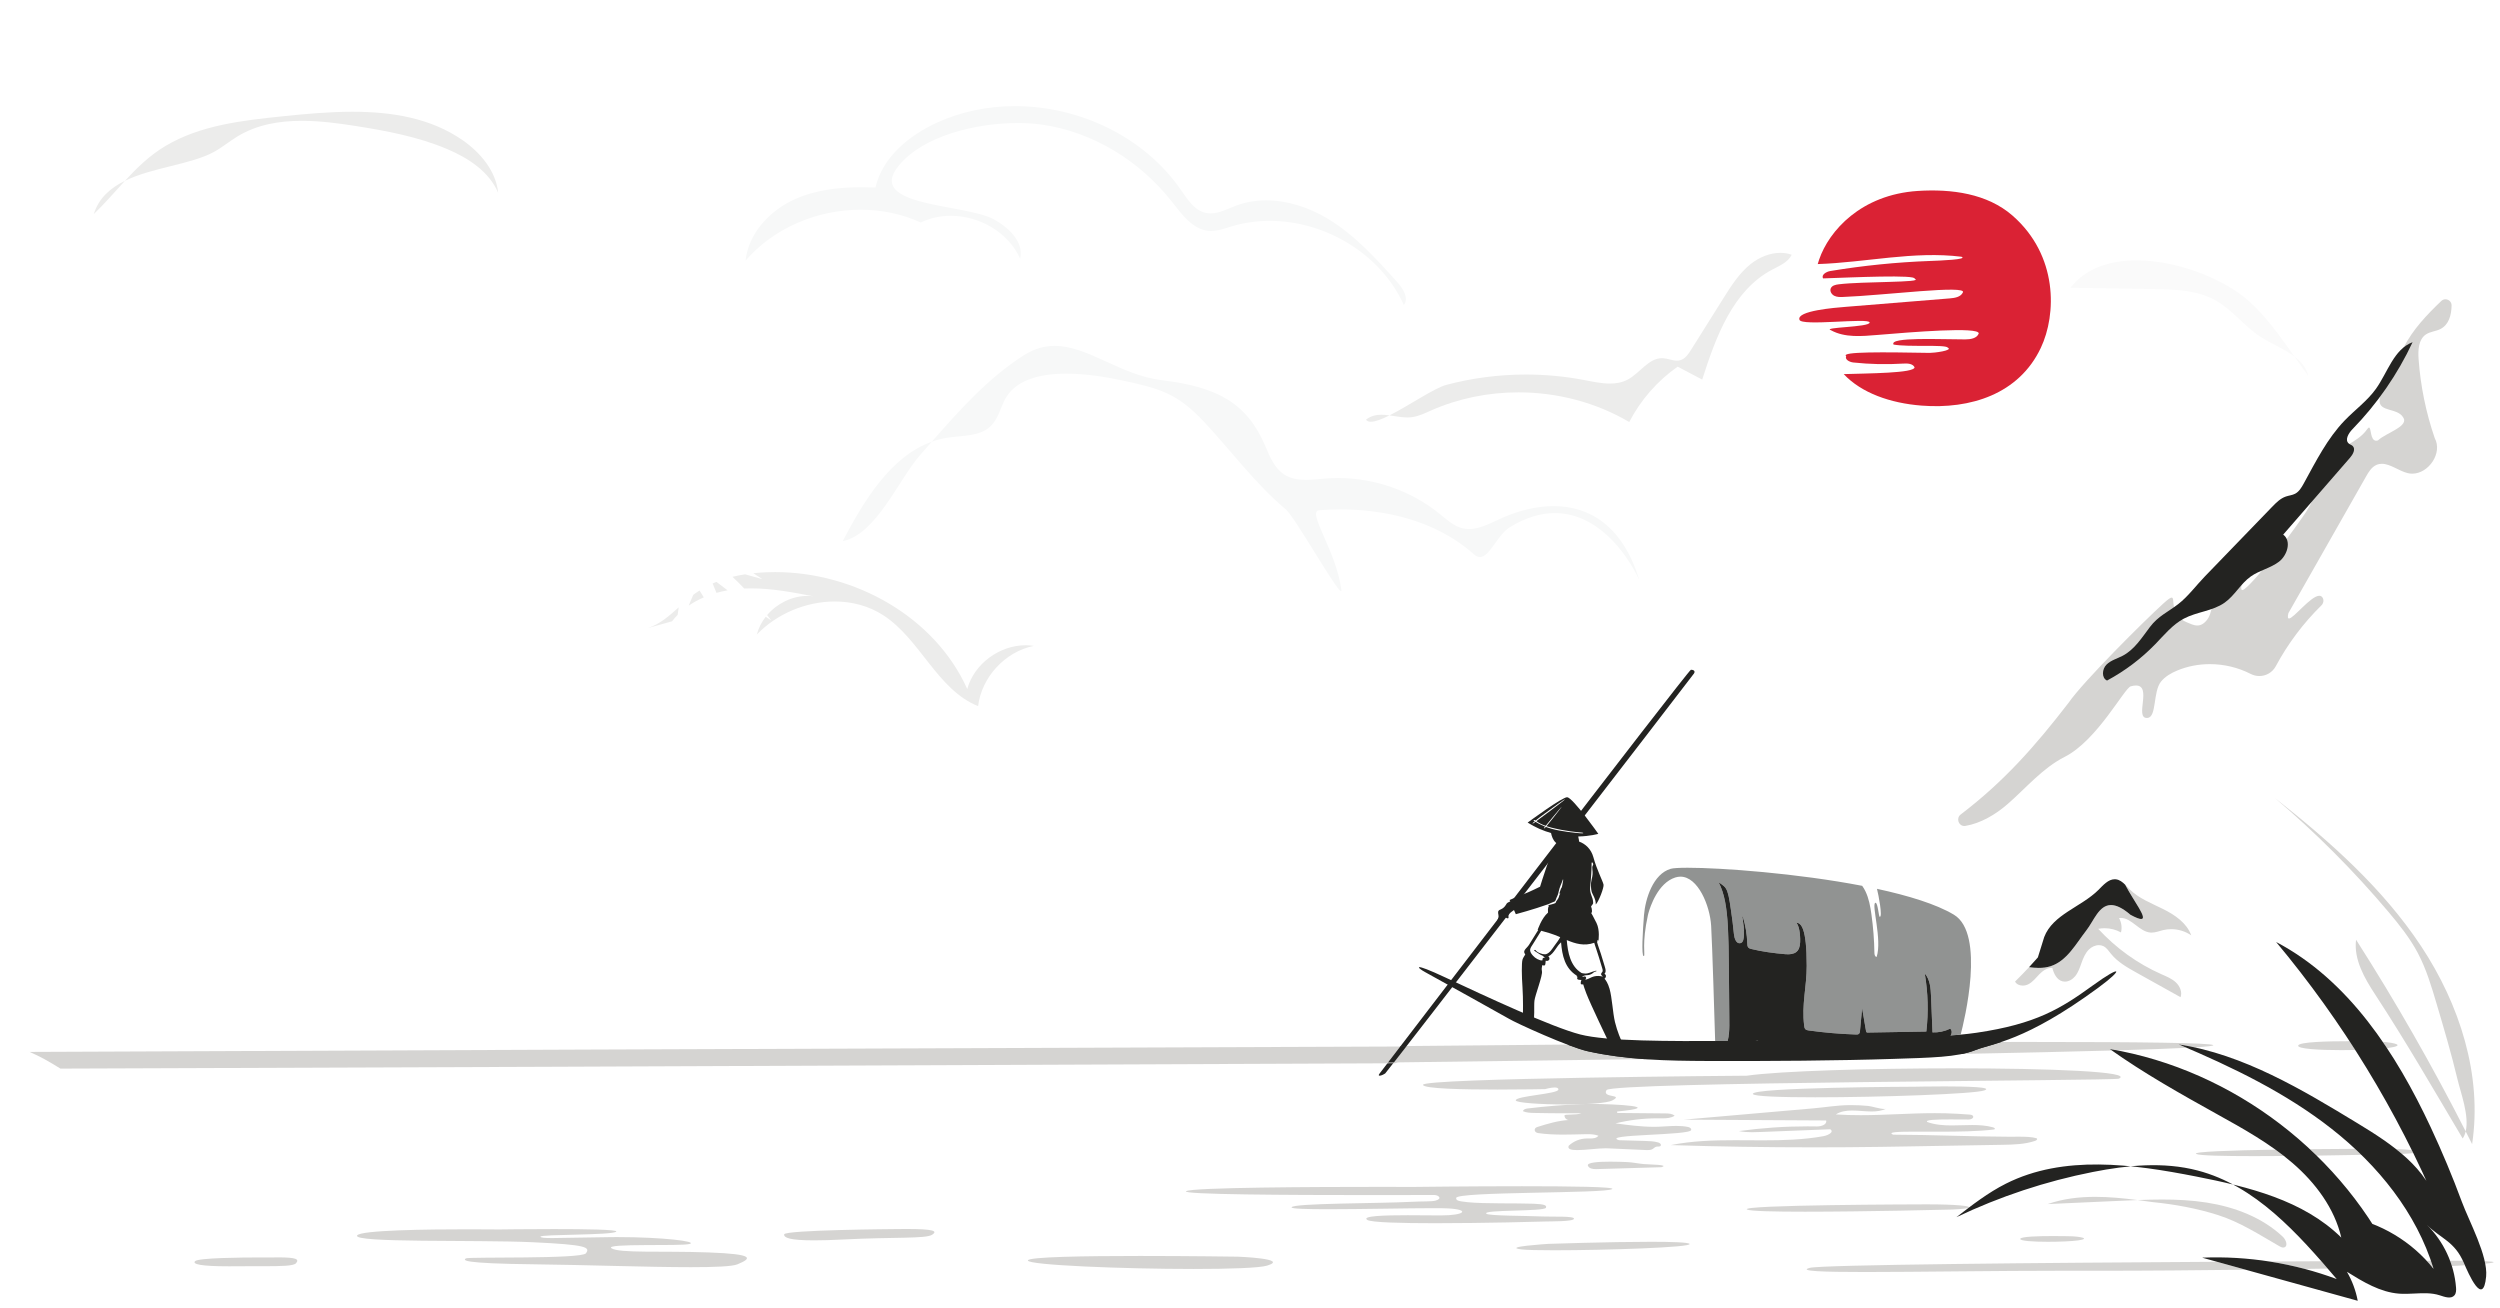 <svg width="1013" height="530" viewBox="0 0 1013 530" fill="none" xmlns="http://www.w3.org/2000/svg">
<g id="g10">
<path id="path12" d="M0 530H1013V-1.25836e-05H0V530Z" fill="white"/>
<path id="path258" d="M712.444 421.781C712.164 421.781 711.885 421.781 711.604 421.781C711.761 421.763 711.916 421.744 712.071 421.726C712.085 421.725 712.098 421.724 712.113 421.724C712.193 421.724 712.303 421.744 712.444 421.781Z" fill="#919392"/>
<path id="pescador" d="M649.256 395.642C649.013 395.655 648.743 395.574 648.514 395.534C647.353 395.358 646.178 395.48 645.085 395.912C644.207 396.249 643.289 396.897 642.331 396.978C642.425 396.843 642.52 396.708 642.614 396.56C642.898 396.155 642.479 395.493 641.98 395.669C641.656 395.777 641.332 395.844 641.008 395.871C641.129 395.79 641.237 395.695 641.359 395.615C641.629 395.412 642.223 395.142 643.141 395.142C644.072 395.142 645.112 394.643 645.665 394.089C646.232 393.522 646.813 393.765 646.894 393.482C646.988 393.198 646.34 393.374 645.476 393.671C644.612 393.981 643.384 394.494 642.506 394.494C641.71 394.494 640.994 394.305 640.859 394.265C636.283 391.524 635.27 385.922 634.852 380.913C638.335 382.385 641.912 383.465 645.989 382.02C646.178 382.776 646.462 383.519 646.705 384.261C647.555 386.799 648.352 389.351 649.094 391.916C649.229 392.388 649.486 393.009 649.391 393.509C649.31 393.968 648.797 394.17 648.77 394.67C648.757 394.98 648.946 395.264 649.202 395.439C649.364 395.547 649.81 395.588 649.256 395.642ZM621.568 333.447C620.758 334.001 620.92 333.623 621.365 333.231C621.365 333.231 622.85 331.868 626.185 329.451C629.506 327.021 633.772 323.889 634.136 323.889C634.487 323.889 622.364 332.907 621.568 333.447ZM625.834 335.621C625.51 335.675 625.55 335.526 625.834 335.202C625.834 335.202 632.516 326.994 632.813 326.859C633.097 326.724 626.144 335.553 625.834 335.621ZM629.897 383.154C628.952 384.423 628.075 386.097 626.482 386.624C626.266 386.678 625.834 386.732 625.051 386.583C624.43 386.462 623.377 386.03 622.796 385.598C622.324 385.26 622.27 384.909 622 384.896C621.406 384.869 621.608 385.26 622.229 385.598C623.201 386.124 624.011 386.867 624.767 387.123C625.523 387.38 625.307 387.731 626.144 388.068C625.915 388.041 625.685 388.055 625.469 388.109C625.145 388.217 624.848 388.635 625.078 388.973C625.186 389.135 624.484 389.175 624.416 389.162C624.254 389.148 624.079 389.081 623.93 389.027C623.579 388.919 623.242 388.784 622.904 388.608C622.243 388.257 621.649 387.798 621.149 387.231C620.636 386.664 620.069 385.908 620.015 385.125C619.934 384.153 620.704 383.262 621.19 382.479C622.283 380.697 623.39 378.929 624.497 377.147C626.185 377.579 629.074 378.389 631.666 379.509C631.855 379.59 632.03 379.671 632.206 379.752C631.612 380.886 630.721 382.047 629.897 383.154ZM654.386 414.137C653.482 410.33 653.225 404.322 652.199 400.69C651.524 398.328 650.66 397.127 650.147 396.573C650.282 396.479 650.417 396.37 650.512 396.222C650.701 395.925 650.795 395.534 650.687 395.196C650.633 395.061 650.539 394.899 650.431 394.778L650.134 394.602C650.336 394.319 650.539 394.076 650.579 393.63C650.66 392.955 650.444 392.28 650.255 391.646C649.756 389.904 649.229 388.19 648.676 386.475C648.163 384.842 647.501 383.235 647.096 381.588V381.575L647.312 381.48C647.312 381.48 647.299 381.237 647.258 380.846L647.69 381.156C647.69 381.156 648.379 377.025 646.907 374.001C645.422 370.991 644.774 369.992 644.774 369.992C644.774 369.992 645.179 369.641 645.058 368.912C644.95 368.196 645.004 367.872 644.68 367.454C644.761 366.9 645.544 366.522 645.544 365.82C645.544 363.323 643.991 362.283 644.329 359.354C644.68 356.424 644.977 351.348 644.909 350.052C644.855 348.756 645.706 349.796 645.544 350.39C645.368 350.997 645.071 350.741 645.233 352.293C645.409 353.846 645.382 354.629 644.923 356.384C644.464 358.139 644.653 360.137 644.923 361.257C645.193 362.378 646.718 364.241 646.597 366.495C647.812 365.334 649.999 359.529 649.756 358.449C649.405 356.87 647.056 352.523 645.638 347.352C644.761 344.072 642.439 341.925 639.847 341.007C639.806 340.737 639.779 340.508 639.766 340.305C639.739 340.022 639.644 339.536 639.496 338.942C644.396 338.847 647.636 337.875 647.636 337.875C647.636 337.875 637.511 323.457 635.081 323.039C633.326 322.728 619.003 333.312 619.003 333.312C622.202 335.337 625.415 336.674 628.48 337.538C628.736 338.807 629.263 340.427 630.383 341.412C631.031 341.979 631.625 342.276 632.152 342.452C631.193 343.019 630.262 343.599 629.749 344.018C628.439 345.071 624.659 357.275 624.038 359.286C624.038 359.286 619.826 361.392 617.275 362.364C614.737 363.336 611.686 364.686 611.686 364.686L614.21 370.437C614.21 370.437 621.325 368.547 627.44 366.36C627.44 366.36 629.344 365.442 629.87 365.307C630.383 365.186 630.478 364.025 630.991 363.147C631.517 362.27 631.544 360.596 632.381 358.692C633.232 356.775 633.232 356.195 633.353 356.357C633.488 356.519 633.353 356.843 633.07 358.557C632.773 360.272 632.705 359.273 632.26 360.758C631.801 362.243 631.706 361.986 632.165 362.148L632.287 362.189C632.179 362.202 631.922 362.337 631.747 363.12C631.45 364.443 630.505 365.024 630.424 365.672C630.37 366.158 628.709 366.387 627.427 366.779C627.427 366.954 627.454 367.17 627.535 367.413C627.157 367.589 627.197 369.317 627.251 369.789C624.578 372.111 623.053 376.796 623.053 376.796C623.053 376.796 623.134 376.823 623.282 376.85C622.742 377.714 622.202 378.591 621.662 379.455C620.947 380.616 620.191 381.764 619.502 382.938C618.962 383.856 617.302 384.923 617.639 385.989C617.72 386.246 617.869 386.502 618.044 386.745C617.558 387.488 617.072 388.284 616.91 388.865C616.519 390.228 616.586 395.52 616.91 400.056C617.234 404.579 617.099 411.423 617.099 411.423C617.099 411.423 620.528 413.3 621.244 413.367C621.946 413.435 621.5 407.738 621.757 405.483C622.013 403.215 625.186 395.21 624.794 393.522C624.605 392.712 624.74 391.794 624.929 391.065C625.28 391.2 625.604 391.281 625.874 391.173C626.32 390.998 626.225 389.729 626.306 389.283C626.549 389.337 626.792 389.391 627.035 389.337C627.386 389.27 627.683 389.04 627.805 388.703C627.899 388.406 627.859 388.109 627.683 387.852C627.67 387.812 627.508 387.677 627.359 387.555C628.615 386.948 629.479 385.8 630.275 384.653C631.288 383.222 631.301 383.046 632.543 381.831C632.975 387.218 634.096 392.348 638.942 395.358C638.632 395.642 639.415 395.723 639.145 396.047C638.915 396.344 639.118 396.857 639.469 396.938C639.928 397.045 640.387 397.086 640.832 397.086L640.792 397.14C640.562 397.464 640.346 398.693 640.697 398.828C640.954 398.909 641.237 398.922 641.521 398.868C641.71 399.557 642.074 400.69 642.763 402.5C644.315 406.644 651.808 422.196 651.808 422.196L656.978 421.697C656.978 421.697 655.291 417.957 654.386 414.137Z" fill="#232321"/>
<path id="vara" d="M559.023 434.977C559.023 434.977 684.141 271.377 685.177 271.377C686.21 271.377 687.072 271.894 686.382 272.928C685.693 273.962 562.124 434.338 561.263 434.977C560.402 435.618 557.761 436.628 559.023 434.977Z" fill="#232321"/>
<path id="maopescador" d="M613.909 364.748C612.937 364.876 611.99 365.183 611.126 365.647C610.919 365.759 610.712 365.882 610.556 366.059C610.411 366.224 610.317 366.425 610.209 366.615C609.754 367.424 609.033 368.08 608.184 368.455C607.854 368.601 607.49 368.717 607.263 368.995C606.753 369.62 607.243 370.538 607.219 371.344C607.192 372.207 606.548 372.971 606.572 373.834C607.772 373.569 608.092 371.988 609.038 371.205L609.281 371.091C609.411 371.092 609.507 371.204 609.592 371.3C609.863 371.606 610.197 371.856 610.567 372.03C610.758 372.121 611.009 372.181 611.161 372.034C611.321 371.879 611.252 371.617 611.231 371.394C611.148 370.592 611.818 369.921 612.481 369.461C613.142 369.002 613.905 368.561 614.183 367.805" fill="#232321"/>
<path id="path270" d="M621.528 332.579C621.528 332.579 624.436 334.615 628.54 335.779C632.644 336.941 638.009 337.426 640.012 337.62C642.016 337.814 641.854 337.394 640.722 337.33C639.593 337.265 634.357 336.813 628.767 335.39C623.177 333.968 622.078 332.094 621.723 332.256C621.367 332.417 621.196 332.36 621.528 332.579Z" fill="white"/>
<path id="path272" d="M24.493 433C22.342 431.671 20.195 430.356 17.931 429.127C16.076 428.119 14.096 427.156 12 426.238C106.422 425.825 331.433 424.869 580 424C574.166 426.722 569.222 429.03 565.348 430.838C309.403 431.969 86.535 432.779 24.493 433Z" fill="#D5D4D2"/>
<path id="path276" d="M564.812 430.499C566.186 428.738 567.927 426.501 569.979 423.858C591.367 423.649 613.254 423.445 635.04 423.257C638.376 424.524 641.353 425.528 643.386 425.981C650.875 427.649 658.485 428.604 666.136 429.156C632.34 429.637 597.827 430.088 564.812 430.499ZM795.176 427.047C797.085 426.644 798.819 426.145 800.385 425.515C802.913 424.5 806.258 423.784 810.948 422.208C815.102 422.203 819.156 422.2 823.077 422.2C867.04 422.2 895.864 422.557 896.809 423.479C897.117 423.778 894.459 424.086 889.277 424.395C887.135 423.924 884.974 423.515 882.793 423.175C883.886 423.638 884.979 424.104 886.069 424.572C879.377 424.912 869.771 425.257 857.821 425.601C856.849 425.417 855.87 425.242 854.894 425.077C855.168 425.273 855.442 425.467 855.718 425.662C839.257 426.125 818.62 426.589 795.176 427.047Z" fill="#D5D4D2"/>
<g id="barco">
<g id="Group 16">
<path id="path282" d="M701.206 423.778L704.855 422.706C708.154 422.683 711.394 422.662 714.656 422.64C715.039 422.806 715.445 422.987 715.862 423.175L701.206 423.778Z" fill="#232321"/>
</g>
<g id="Group 15">
<path id="path256" d="M695.01 422.777C695.002 422.501 694.993 422.184 694.982 421.827C696.543 421.822 698.102 421.817 699.65 421.811C699.783 421.81 699.912 421.81 700.044 421.808C699.961 422.124 699.868 422.436 699.762 422.743C698.184 422.753 696.595 422.766 695.01 422.777ZM790.01 420.117C790.158 419.963 790.289 419.79 790.401 419.608C791.822 419.488 793.178 419.365 794.462 419.237C794.342 419.696 794.273 419.942 794.273 419.942L790.01 420.117Z" fill="#232321"/>
<path id="path260" d="M704.854 422.706L705.636 422.477C707.626 422.245 709.616 422.013 711.604 421.78C711.885 421.78 712.165 421.78 712.444 421.78C712.918 421.907 713.717 422.231 714.656 422.64C711.394 422.662 708.154 422.683 704.854 422.706Z" fill="#232321"/>
<g id="Group 14">
<path id="path252" d="M691.821 429.913C716.382 430.002 745.18 429.789 767.038 429.067C782.128 428.571 793.1 428.444 800.385 425.515C807.306 422.732 820.376 422.2 850.364 400.116C860.413 392.713 860.101 390.559 847.951 399.339C834.978 408.715 825.032 414.915 800.903 418.469C784.894 420.827 742.111 422.215 725.934 421.895C718.141 421.741 709.035 421.775 699.65 421.811C676.303 421.898 651.221 421.986 640.281 419.159C628.74 416.176 602.104 403.778 585.649 396.066C571.861 389.602 574.152 392.12 577.499 393.922C582.726 396.735 611.371 412.78 611.257 412.712C614.349 414.59 635.662 424.262 643.386 425.981C659.243 429.512 675.643 429.853 691.821 429.913Z" fill="#232321"/>
<path id="path254" d="M694.982 421.827C694.731 413.356 693.811 382.984 693.361 375.189C692.88 366.905 688.011 355.218 680.923 355.218C680.237 355.218 679.533 355.328 678.808 355.56C671.774 357.815 668.669 367.386 667.913 370.086C667.792 370.545 667.738 370.802 667.738 370.802C665.227 382.263 666.671 386.975 666.145 387.353C666.101 387.385 666.061 387.4 666.023 387.4C665.043 387.4 665.637 377.144 666.145 370.802C666.671 364.2 669.844 354.089 676.985 352.037C677.967 351.757 680.364 351.613 683.836 351.613C697.602 351.613 728.261 353.879 754.556 358.935C755.056 359.624 755.501 360.38 755.866 361.136C757.27 364.038 757.85 367.265 758.296 370.464C759.025 375.648 759.43 380.873 759.511 386.111C759.524 386.799 759.727 387.704 760.415 387.744C762.697 380.738 758.248 366.552 759.875 365.82C759.903 365.811 759.932 365.807 759.959 365.807C760.443 365.807 760.761 367.227 761.01 368.646C761.262 370.066 761.445 371.486 761.663 371.486C761.667 371.486 761.669 371.486 761.673 371.485C761.687 371.487 761.7 371.487 761.712 371.487C762.865 371.487 761.217 362.754 760.55 360.15C773.348 362.918 784.634 366.387 791.722 370.64C804.597 378.36 795.89 413.787 794.462 419.237C793.178 419.365 791.822 419.488 790.401 419.608C790.967 418.685 791.043 417.485 790.229 416.812C788.172 417.813 785.887 418.338 783.601 418.338C783.416 418.338 783.231 418.335 783.048 418.328C782.852 413.483 782.655 408.64 782.459 403.795C782.326 400.499 782.084 396.92 779.906 394.441C781.238 402.204 781.456 410.157 780.553 417.98C772.65 418.115 764.746 418.25 756.842 418.385C756.819 418.386 756.794 418.386 756.77 418.386C756.616 418.386 756.458 418.373 756.338 418.28C756.184 418.161 756.142 417.953 756.11 417.763C755.583 414.689 755.057 411.615 754.532 408.539C754.246 411.589 753.959 414.638 753.673 417.687C753.631 418.134 753.565 418.631 753.221 418.918C752.958 419.14 752.601 419.18 752.25 419.18C752.173 419.18 752.098 419.177 752.022 419.176C745.634 418.97 739.257 418.427 732.926 417.546C732.428 417.476 731.891 417.386 731.54 417.025C731.197 416.672 731.116 416.148 731.055 415.66C729.967 406.936 732.08 400.114 732.08 391.323C732.08 375.748 729.746 374.002 727.872 373.873C728.884 374.947 729.551 378.139 729.423 381.758C729.298 385.257 727.652 386.683 724.481 386.683C724.149 386.683 723.8 386.668 723.435 386.637C718.726 386.244 713.75 385.546 709.7 384.545C709.229 384.428 708.728 384.289 708.41 383.924C708.039 383.497 708.015 382.88 707.997 382.314C707.884 378.656 707.284 375.012 706.219 371.51C706.133 371.356 706.076 371.285 706.045 371.285C705.813 371.285 706.821 375.001 706.647 378.776C706.585 380.152 706.468 381.981 705.106 382.187C705.022 382.201 704.941 382.206 704.863 382.206C703.363 382.206 702.735 379.986 702.581 378.441C702.346 376.103 702.257 375.19 702.04 373.561C700.186 359.684 700.125 359.973 696.42 357.543C701.073 366.592 700.34 379.56 700.711 412.445C700.745 415.474 700.834 418.832 700.044 421.808C699.912 421.81 699.783 421.81 699.65 421.811C698.102 421.817 696.543 421.822 694.982 421.827Z" fill="#919392"/>
<path id="path262" d="M699.048 424.413C700.894 420.914 700.756 416.401 700.712 412.445C700.34 379.561 701.073 366.592 696.42 357.543C700.126 359.973 700.186 359.684 702.04 373.561C702.257 375.191 702.346 376.103 702.581 378.441C702.743 380.067 703.43 382.441 705.106 382.188C706.468 381.981 706.585 380.152 706.648 378.776C706.846 374.476 705.511 370.255 706.22 371.51C707.285 375.012 707.884 378.656 707.998 382.315C708.015 382.88 708.039 383.497 708.411 383.924C708.728 384.29 709.229 384.429 709.7 384.545C713.75 385.546 718.726 386.244 723.435 386.637C727.29 386.959 729.284 385.625 729.423 381.758C729.552 378.139 728.885 374.948 727.872 373.873C729.746 374.003 732.08 375.748 732.08 391.323C732.08 400.114 729.967 406.936 731.056 415.66C731.116 416.148 731.197 416.672 731.54 417.025C731.891 417.386 732.428 417.476 732.927 417.547C739.257 418.427 745.634 418.97 752.022 419.176C752.441 419.19 752.9 419.187 753.221 418.918C753.565 418.631 753.632 418.134 753.673 417.687C753.96 414.638 754.246 411.589 754.532 408.539C755.057 411.615 755.584 414.689 756.11 417.763C756.143 417.953 756.184 418.161 756.338 418.28C756.476 418.387 756.666 418.389 756.842 418.385C764.746 418.25 772.65 418.115 780.553 417.98C781.456 410.157 781.238 402.204 779.907 394.442C782.084 396.92 782.326 400.499 782.46 403.795C782.655 408.64 782.852 413.483 783.048 418.329C785.517 418.42 788.007 417.894 790.229 416.812C791.418 417.794 790.708 419.9 789.349 420.629C787.989 421.357 786.349 421.176 784.807 421.119C780.744 420.971 776.718 421.825 772.677 422.29C753.275 424.524 741.322 423.083 721.926 425.373C722.02 425.923 719.42 424.772 716.854 423.619C714.685 422.646 712.542 421.671 712.072 421.726C709.927 421.976 707.782 422.227 705.636 422.477L699.048 424.413Z" fill="#232321"/>
<path id="path278" d="M666.136 429.155C658.486 428.604 650.876 427.649 643.386 425.981C641.353 425.528 638.376 424.524 635.041 423.257C655.259 423.081 675.383 422.92 695.01 422.777C695.035 423.585 695.047 424.032 695.047 424.032L699.321 423.857C699.234 424.044 699.144 424.229 699.048 424.413L701.205 423.778L715.862 423.175C716.188 423.321 716.521 423.469 716.853 423.619C718.965 424.566 721.098 425.515 721.736 425.515C721.874 425.515 721.943 425.471 721.925 425.373C741.233 423.094 753.167 424.51 772.413 422.32C786.049 422.262 798.949 422.224 810.948 422.208C806.258 423.784 802.913 424.5 800.386 425.515C798.82 426.145 797.085 426.644 795.176 427.047C757.453 427.781 712.478 428.497 666.136 429.155Z" fill="#232321"/>
</g>
<path id="path280" d="M695.046 424.032C695.046 424.032 695.034 423.585 695.01 422.777C696.595 422.766 698.184 422.753 699.762 422.743C699.632 423.122 699.486 423.493 699.32 423.857L695.046 424.032Z" fill="#232321"/>
<path id="path284" d="M721.736 425.515C721.098 425.515 718.965 424.567 716.853 423.619C716.521 423.469 716.188 423.321 715.863 423.175C715.445 422.987 715.039 422.806 714.656 422.64C734.807 422.505 754.257 422.396 772.413 422.321C753.167 424.51 741.233 423.094 721.925 425.373C721.943 425.471 721.874 425.515 721.736 425.515ZM699.048 424.413C699.144 424.229 699.235 424.044 699.321 423.857C699.487 423.493 699.633 423.122 699.762 422.743C701.453 422.731 703.174 422.719 704.855 422.707L701.206 423.778L699.048 424.413Z" fill="#232321"/>
</g>
</g>
<path id="path286" d="M562.426 430.528C563.771 428.77 565.487 426.528 567.512 423.882C568.337 423.874 569.153 423.866 569.98 423.858C567.928 426.501 566.186 428.738 564.812 430.499C564.027 430.508 563.209 430.518 562.426 430.528Z" fill="#232321"/>
<path id="path288" d="M279.946 513.461C262.62 513.461 237.016 512.53 217.099 512.309C186.078 511.964 187.802 510.585 188.775 509.896C189.75 509.206 235.712 510.24 237.426 507.828C239.139 505.416 238.124 504.381 215.721 503.347C193.316 502.313 142.648 503.692 144.716 500.589C146.149 498.441 173.249 498.112 189.789 498.112C197.137 498.112 202.404 498.177 202.404 498.177C202.404 498.177 213.176 498.024 224.442 498.024C237.117 498.024 250.417 498.217 249.706 499.038C248.361 500.589 218.823 500.072 218.995 501.106C219.065 501.529 220.631 501.664 223.783 501.664C228.35 501.664 236.249 501.38 247.758 501.279C248.593 501.271 249.422 501.268 250.243 501.268C268.529 501.268 282.785 503.046 279.487 504.036C276.04 505.07 244.674 503.692 247.758 505.787C250.842 507.882 268.112 506.794 287.07 507.484C306.026 508.172 304.648 509.896 298.789 512.309C296.691 513.173 289.606 513.461 279.946 513.461Z" fill="#D5D4D2"/>
<path id="path290" d="M329.874 502.594C320.004 502.594 317.551 501.523 317.745 500.159C318.005 498.35 362.726 498.025 362.726 498.025C364.376 498 365.873 497.988 367.23 497.988C378.416 497.988 380.026 498.792 377.72 500.31C375.135 502.011 362.209 501.193 342.045 502.227C337.091 502.48 333.089 502.594 329.874 502.594Z" fill="#D5D4D2"/>
<path id="path292" d="M755.806 515.422C738.461 515.422 728.463 515.061 733.295 513.74C737.993 512.455 828.046 511.682 898.332 511.274C902.201 512.346 906.071 513.42 909.94 514.492C890.971 514.724 870.086 514.911 850.059 514.911C847.663 514.911 845.271 514.909 842.903 514.902C841.126 514.898 839.339 514.897 837.54 514.897C822.946 514.897 807.746 515.028 793.58 515.158C779.407 515.291 766.27 515.422 755.806 515.422ZM933.89 514.167C929.16 512.915 924.36 511.91 919.523 511.158C927.014 511.119 934.098 511.086 940.613 511.056C941.48 512.045 942.341 513.036 943.197 514.029C940.226 514.073 937.116 514.121 933.89 514.167ZM985.467 513.366C984.77 512.516 984.048 511.688 983.304 510.882C983.891 510.878 984.462 510.874 985.027 510.869C985.312 511.692 985.584 512.519 985.846 513.351C985.718 513.356 985.594 513.36 985.467 513.366ZM993.506 512.997C993.279 512.272 993.034 511.554 992.768 510.843C992.859 510.843 992.948 510.843 993.04 510.843C994.841 510.843 996.477 510.848 997.966 510.857C998.088 511.119 998.209 511.388 998.328 511.666C998.459 511.97 998.608 512.315 998.772 512.692C997.088 512.798 995.31 512.901 993.506 512.997ZM1007.02 512.051C1006.95 511.712 1006.88 511.37 1006.8 511.023C1012.1 511.243 1011.06 511.636 1007.02 512.051Z" fill="#D5D4D2"/>
<path id="lago7" d="M629.701 506.612C623.339 506.612 618.418 506.502 616.474 506.258C608.247 505.224 627.378 504.017 627.378 504.017C627.378 504.017 652.041 503.174 668.994 503.174C677.472 503.174 684.02 503.385 684.595 504.017C685.911 505.465 650.275 506.612 629.701 506.612Z" fill="#D5D4D2"/>
<path id="lago5" d="M581.502 495.646C567.652 495.646 555.586 495.336 554.025 494.313C551.549 492.692 560.899 492.41 570.375 492.41C575.413 492.41 580.489 492.489 583.84 492.489C593.491 492.489 595.904 490.163 586.77 489.646C585.549 489.576 583.517 489.549 580.912 489.549C575.775 489.549 568.414 489.655 560.662 489.764C552.906 489.87 544.763 489.978 538.07 489.978C529.449 489.978 523.232 489.8 523.348 489.216C523.693 487.492 559.194 487.664 571.948 486.974C576.518 486.728 580.011 486.933 581.642 486.501C584.564 485.727 582.969 484.272 581.255 484.216C581.151 484.214 580.742 484.212 580.061 484.212C578.35 484.212 574.922 484.221 570.331 484.23C565.729 484.24 559.961 484.248 553.574 484.248C522.987 484.248 478.309 484.045 480.608 482.667C483.194 481.116 533.769 480.921 558.891 480.921C567.262 480.921 572.809 480.943 572.809 480.943C572.809 480.943 595.42 480.661 616.682 480.661C636.172 480.661 654.529 480.898 653.292 481.804C650.708 483.701 590.111 482.726 590.043 485.424C590.02 486.371 590.516 486.699 594.712 487.131C601.323 487.811 614.457 487.483 621.431 487.751C626.134 487.931 626.796 488.493 626.408 489.387C625.714 490.985 600.384 490.077 602.28 491.8C603.249 492.681 617.766 492.604 625.158 492.92C629.134 493.09 637.912 492.662 637.782 493.826C637.648 495.031 628.136 494.869 626.365 494.945C624.679 495.016 601.273 495.646 581.502 495.646Z" fill="#D5D4D2"/>
<path id="path298" d="M483.698 514.186C455.086 514.186 416.668 512.642 416.497 510.758C416.362 509.269 439.702 508.914 461.966 508.914C482.201 508.914 501.547 509.206 501.547 509.206C501.547 509.206 522.744 509.982 513.439 512.826C510.297 513.786 498.273 514.186 483.698 514.186Z" fill="#D5D4D2"/>
<path id="path300" d="M913.386 468.463C900.971 468.463 891.199 468.243 889.916 467.585C888.088 466.645 904.521 466.124 922.033 465.836C923.191 466.671 924.336 467.527 925.459 468.407C921.297 468.442 917.215 468.463 913.386 468.463ZM938.7 468.254C937.801 467.377 936.891 466.509 935.973 465.653C943.152 465.577 949.697 465.535 954.279 465.512C955.139 466.313 955.989 467.124 956.829 467.946C951.475 468.052 945.212 468.162 938.7 468.254ZM973.264 467.572C972.478 466.903 971.672 466.245 970.856 465.603C973.616 465.696 975.755 465.839 977.255 466.006C977.456 466.414 977.656 466.818 977.855 467.225C976.767 467.362 975.239 467.482 973.264 467.572Z" fill="#D5D4D2"/>
<path id="lago6" d="M731.404 490.984C718.989 490.983 709.217 490.764 707.934 490.105C704.143 488.156 778.939 488.008 778.939 488.008C779.61 488.003 780.261 488.002 780.897 488.002C792.71 488.002 798.482 488.661 797.859 489.27C797.836 489.286 797.813 489.303 797.79 489.321C797.277 489.636 795.031 489.93 791.003 490.105C790.133 490.143 755.699 490.984 731.404 490.984Z" fill="#D5D4D2"/>
<path id="path304" d="M829.838 503.174C823.89 503.174 818.323 502.832 818.61 501.967C818.921 501.038 826.162 500.851 831.908 500.851C835.738 500.851 838.903 500.934 838.903 500.934C842.393 500.995 847.564 501.839 842.006 502.614C839.543 502.959 834.57 503.174 829.838 503.174Z" fill="#D5D4D2"/>
<path id="path306" d="M948.72 425.515C939.451 425.515 930.775 424.981 931.224 423.635C931.707 422.185 942.993 421.895 951.945 421.895C951.976 421.895 952.007 421.895 952.038 421.895C952.81 423.076 953.577 424.263 954.337 425.452C952.486 425.493 950.592 425.515 948.72 425.515ZM967.215 424.703C966.648 423.849 966.071 422.995 965.491 422.152C970.38 422.524 974.996 423.62 967.679 424.642C967.529 424.662 967.375 424.683 967.215 424.703Z" fill="#D5D4D2"/>
<path id="lago1" d="M634.36 447.532C624.345 447.532 614.224 446.854 614.183 445.871C614.109 444.062 631.32 443.286 631.451 441.494C631.498 440.852 630.825 440.645 629.94 440.645C628.359 440.645 626.106 441.304 626.106 441.304C626.106 441.304 617.077 441.494 606.728 441.494C592.934 441.494 576.799 441.157 576.602 439.581C576.257 436.824 707.796 435.874 707.796 435.874C721.299 433.937 758.17 432.888 792.156 432.888C830.317 432.888 864.84 434.211 858.551 437.082C856.655 437.948 653.035 438.374 650.967 441.704C648.898 445.032 658.205 443.286 653.352 445.871C651.135 447.052 642.786 447.532 634.36 447.532Z" fill="#D5D4D2"/>
<path id="lago4" d="M735.519 444.628C721.393 444.628 710.632 444.244 710.272 443.293C709.238 440.559 775.933 440.339 775.933 440.339C775.933 440.339 781.61 440.211 787.929 440.211C797.104 440.211 807.631 440.482 804.112 441.816C800.234 443.285 761.974 444.628 735.519 444.628Z" fill="#D5D4D2"/>
<path id="lago2" d="M639.074 466.02C636.612 466.02 635.024 465.624 635.653 464.25C637.59 462.418 640.23 461.349 642.896 461.315C642.981 461.314 643.066 461.314 643.152 461.314C643.318 461.314 643.487 461.315 643.656 461.316C643.83 461.317 644.006 461.32 644.181 461.32C645.535 461.32 646.896 461.215 647.687 460.196C646.305 459.671 644.814 459.567 643.325 459.567C642.909 459.567 642.494 459.575 642.079 459.584C639.197 459.648 636.296 459.746 633.401 459.746C629.989 459.746 626.587 459.61 623.241 459.124C621.616 458.887 621.327 457.161 622.893 456.666C627.013 455.363 631.376 454.053 635.695 453.831C634.769 453.831 633.909 452.971 633.947 452.038C633.6 451.318 638.654 451.972 640.814 451.085C638.912 451.102 637.01 451.11 635.108 451.11C630.619 451.11 626.13 451.062 621.643 450.965C620.104 450.932 618.519 450.883 617.112 450.26C617.258 449.501 618.2 449.25 618.969 449.157C626.327 448.265 633.721 447.668 641.129 447.367C642.023 447.33 643.155 447.313 644.438 447.313C654.839 447.313 674.949 448.484 655.258 450.384C655.262 450.53 655.267 450.722 655.274 450.97L674.801 451.155C676.126 451.167 677.575 451.225 678.571 452.098C677.101 453.034 675.308 453.157 673.537 453.157C673.128 453.157 672.719 453.15 672.315 453.146C672.055 453.142 671.794 453.14 671.532 453.14C665.831 453.14 660.129 453.831 654.591 455.189C659.766 455.885 664.967 456.584 670.182 456.584C670.787 456.584 671.393 456.574 671.998 456.555C674.433 456.474 676.885 456.227 679.316 456.227C680.874 456.227 682.424 456.328 683.952 456.641C684.604 456.775 685.416 457.202 685.256 457.848C685.277 460.15 648.227 459.548 656.027 462.014C659.521 462.113 663.016 462.213 666.51 462.311C668.325 462.364 670.161 462.419 671.903 462.924C672.493 463.096 673.201 463.594 672.955 464.157C672.69 464.764 671.783 464.496 671.138 464.639C670.568 464.766 670.169 465.263 669.673 465.569C669.077 465.936 668.369 466.017 667.658 466.017C667.409 466.017 667.161 466.008 666.917 465.997C661.724 465.765 656.531 465.533 651.339 465.3C651.104 465.289 650.857 465.284 650.596 465.284C648.999 465.284 646.957 465.469 644.895 465.653C642.832 465.836 640.751 466.02 639.074 466.02Z" fill="#D5D4D2"/>
<path id="path314" d="M646.646 473.725C645.361 473.725 643.908 473.498 643.425 472.35C642.885 471.025 647.623 470.708 652.432 470.708C654.909 470.708 657.407 470.793 659.209 470.868C661.522 470.964 663.675 471.46 665.946 471.675C668.233 471.891 676.805 471.895 673.183 472.953C664.455 473.209 655.727 473.465 647.001 473.72C646.885 473.723 646.766 473.725 646.646 473.725Z" fill="#D5D4D2"/>
<path id="lago3" d="M735.175 464.906C715.788 464.906 696.396 464.601 677.019 463.993C685.551 462.276 694.246 462.014 702.975 462.014C704.88 462.014 706.787 462.028 708.694 462.04C710.6 462.052 712.505 462.064 714.41 462.064C722.572 462.064 730.713 461.836 738.722 460.405C739.914 460.192 741.307 459.711 742.01 458.846C742.421 458.34 742.043 457.586 741.401 457.586C741.391 457.586 741.38 457.586 741.369 457.586L713.529 458.68C712.332 458.727 711.129 458.774 709.929 458.774C708.141 458.774 706.359 458.67 704.611 458.311C713.813 457.038 723.101 456.4 732.389 456.4C733.651 456.4 734.912 456.411 736.173 456.435C736.209 456.435 736.244 456.436 736.281 456.436C738.017 456.436 740.37 455.669 739.952 454.013C720.71 453.905 701.468 453.796 682.227 453.686C688.502 453.14 694.778 452.592 701.054 452.045C712.224 451.07 723.392 450.097 734.562 449.122C739.403 448.699 744.276 447.867 749.125 447.799C749.456 447.795 749.786 447.792 750.117 447.792C752.439 447.792 754.761 447.906 757.072 448.132C758.343 448.256 761.758 449.355 763.529 449.355C763.865 449.355 764.142 449.316 764.333 449.223C762.487 450.122 760.466 450.372 758.382 450.372C757.078 450.372 755.749 450.273 754.425 450.176C753.099 450.078 751.776 449.981 750.484 449.981C748.122 449.981 745.862 450.307 743.873 451.563C747.304 451.787 750.639 451.872 753.919 451.872C759.016 451.872 763.976 451.667 768.94 451.461C773.904 451.256 778.872 451.051 783.989 451.051C786.968 451.051 789.997 451.12 793.104 451.301C793.857 451.344 797.513 451.565 798.274 451.645C800.369 451.861 799.759 453.624 797.66 453.624C797.655 453.624 797.649 453.624 797.645 453.624C795.191 453.615 792.612 453.588 790.228 453.588C784.495 453.588 779.894 453.74 780.92 454.639C784.087 455.772 787.443 456.026 790.849 456.026C792.23 456.026 793.621 455.984 795.009 455.942C796.396 455.902 797.783 455.86 799.159 455.86C802.025 455.86 804.843 456.04 807.53 456.78C808.347 457.004 808.68 457.57 807.839 457.677C801.76 458.446 793.353 458.562 785.7 458.562C784.047 458.562 782.427 458.557 780.874 458.552C779.326 458.546 777.842 458.541 776.457 458.541C769.174 458.541 764.563 458.689 767.1 459.767C783.621 459.826 797.823 460.548 814.345 460.606C814.395 460.606 814.446 460.606 814.499 460.606C814.971 460.606 815.525 460.601 816.128 460.594C816.723 460.589 817.367 460.582 818.033 460.582C820.596 460.582 823.477 460.673 825.108 461.198C825.802 461.42 825.35 462.032 824.66 462.267C820.462 463.694 815.866 463.798 811.398 463.875C804.409 463.993 797.418 464.114 790.428 464.234C784.276 464.339 778.123 464.444 771.971 464.55C768.604 464.608 765.237 464.666 761.87 464.713C752.97 464.841 744.074 464.906 735.175 464.906Z" fill="#D5D4D2"/>
<path id="path318" d="M92.787 513.108C81.274 513.108 77.856 512.24 79.042 511.026C80.366 509.671 97.825 509.517 105.704 509.517C108.025 509.517 109.516 509.531 109.516 509.531C110.716 509.503 111.801 509.491 112.777 509.491C120.12 509.491 121.348 510.231 119.948 511.857C118.978 512.979 114.225 513.069 106.624 513.069C105.909 513.069 105.167 513.068 104.402 513.068C103.629 513.066 102.831 513.066 102.008 513.066C99.939 513.066 97.716 513.07 95.354 513.095C94.457 513.102 93.602 513.108 92.787 513.108Z" fill="#D5D4D2"/>
<path id="path344" d="M984.932 456.791C970.871 426.72 951.647 397.153 922.273 381.688C949.216 413.933 971.36 450.183 987.751 488.874C983.93 473.387 969.131 463.571 955.5 455.286C932.706 441.431 909.149 427.288 882.793 423.175C904.634 432.425 926.24 442.823 944.887 457.481C963.533 472.141 979.185 491.447 986.089 514.138C977.35 503.098 964.491 495.4 950.634 492.915C958.574 498.967 966.773 505.322 971.308 514.218C950.076 468.003 905.045 433.523 854.894 425.077C868.702 434.893 883.505 443.21 898.312 451.44C908.982 457.372 919.759 463.328 928.994 471.312C938.231 479.297 945.932 489.575 948.696 501.467C933.302 486.297 911.025 480.875 889.817 476.713C864.113 471.669 836.176 467.834 812.786 479.622C805.567 483.261 799.128 488.248 792.74 493.201C810.321 484.81 828.961 478.638 848.074 474.873C862.06 472.119 876.674 470.676 890.464 474.282C913.908 480.412 931.119 499.829 946.833 518.276C929.47 511.815 910.814 508.847 892.301 509.602C913.318 515.428 934.336 521.255 955.353 527.082C954.58 522.954 953.095 518.962 950.982 515.331C957.533 519.408 964.421 523.598 972.115 524.189C974.164 524.345 976.243 524.242 978.317 524.14C981.805 523.967 985.276 523.796 988.567 524.858C990.596 525.514 993.18 526.486 994.553 524.856C995.27 524.004 995.267 522.774 995.181 521.664C994.441 512.163 990.159 502.979 983.356 496.306C989.152 501.992 994.595 502.979 998.328 511.666C1000.26 516.16 1006.19 529.878 1007.38 517.247C1008.17 508.893 1000.44 494.809 997.537 486.955C993.755 476.732 989.549 466.666 984.932 456.791Z" fill="#232321"/>
<path id="path346" d="M1001.7 463.593C1000.84 461.873 999.97 460.154 999.098 458.441C1000.62 452.107 997.064 442.758 995.746 437.224C993.312 426.995 990.322 416.907 987.339 406.828C985.25 399.759 983.137 392.635 979.682 386.124C976.459 380.048 972.133 374.634 967.697 369.379C953.706 352.802 938.33 337.392 921.786 323.361C943.969 340.836 965.451 359.846 981.036 383.396C996.621 406.945 1005.92 435.671 1001.7 463.593ZM997.882 461.321C986.251 441.75 975.018 422.23 962.459 403.041C958.057 396.315 953.681 388.745 954.676 380.769C970.739 405.915 985.57 431.846 999.098 458.441C998.846 459.495 998.451 460.464 997.882 461.321Z" fill="#D5D4D2"/>
<path id="path348" d="M925.142 505.507C924.595 505.507 924.046 505.216 923.556 504.934C915.485 500.287 907.692 495.21 898.762 492.355C890.32 489.657 881.21 487.991 872.395 487.11C870.331 486.82 868.253 486.532 866.168 486.265C869.492 486.138 872.82 486.047 876.141 486.047C882.175 486.047 888.192 486.347 894.151 487.281C905.467 489.054 916.69 493.293 925.018 501.155C926.296 502.362 927.234 504.938 925.552 505.448C925.416 505.489 925.28 505.507 925.142 505.507ZM829.704 487.891C835.93 485.727 842.429 484.963 849.014 484.963C854.708 484.963 860.466 485.534 866.168 486.265C864.064 486.344 861.962 486.439 859.861 486.533C849.809 486.987 839.756 487.439 829.704 487.891Z" fill="#D5D4D2"/>
<path id="path370" d="M264.635 116.129L265.973 115.755C265.536 115.896 265.09 116.021 264.635 116.129Z" fill="#ECECEB"/>
<g id="Group 17">
<path id="path336" d="M795.93 334.692C793.598 334.692 792.487 331.541 794.486 330.018C811.941 316.721 824.525 302.501 838.184 284.772C844.167 276.108 868.839 251.56 876.642 244.492C878.49 242.818 879.447 242.146 879.963 242.146C881.624 242.146 878.684 249.144 886.128 252.175C887.497 252.731 888.897 253.453 890.344 253.453C891.618 253.453 892.931 252.893 894.29 251.168C895.038 250.217 895.496 249.078 895.786 247.903C897.672 240.257 902.629 234.773 908.557 229.912C908.911 229.622 909.168 229.492 909.351 229.492C910.135 229.492 909.502 231.894 908.894 234.295C908.287 236.697 907.705 239.099 908.591 239.099C908.79 239.099 909.063 238.977 909.428 238.706C914.851 234.679 930.978 212.761 934.543 207.243C938.467 201.169 940.201 193.963 943.373 187.465C946.545 180.968 955.045 179.912 959.144 173.956C959.486 173.458 959.735 173.25 959.924 173.25C960.406 173.25 960.51 174.582 960.806 175.915C961.102 177.248 961.59 178.581 962.84 178.581C963.047 178.581 963.274 178.544 963.525 178.466C966.9 175.296 976.531 172.708 973.65 168.957C971.339 165.335 964.325 166.855 964.208 162.583C964.058 157.066 971.451 145.684 973.982 140.746C977.682 133.529 983.32 127.576 989.219 121.952C989.713 121.481 990.309 121.271 990.892 121.271C992.183 121.271 993.417 122.299 993.383 123.809C993.294 127.784 992.249 131.574 988.885 133.306C987.013 134.268 984.741 134.336 982.993 135.506C979.965 137.533 979.75 141.843 980.011 145.479C980.791 156.379 982.995 167.175 986.546 177.509C989.842 183.577 984.064 191.931 977.449 191.932C976.824 191.932 976.195 191.858 975.563 191.7C971.988 190.81 968.536 187.931 965.138 187.931C964.406 187.931 963.677 188.065 962.95 188.379C960.971 189.238 959.775 191.233 958.709 193.108C948.227 211.552 937.744 229.996 927.261 248.439C926.891 249.999 927.022 250.617 927.5 250.617C928.422 250.617 930.638 248.314 933.051 246.012C935.464 243.709 938.075 241.406 939.788 241.406C940.386 241.406 940.876 241.687 941.208 242.349C941.698 243.327 941.433 244.518 940.653 245.283C933.294 252.505 927.037 260.848 922.159 269.931C920.787 272.49 918.193 273.926 915.492 273.926C914.302 273.926 913.094 273.648 911.958 273.066C906.875 270.46 901.143 269.105 895.423 269.105C890.914 269.105 886.413 269.947 882.243 271.684C879.744 272.724 877.304 274.108 875.614 276.224C872.336 280.326 873.954 290.559 870.178 290.904C870.078 290.913 869.982 290.917 869.89 290.917C867.403 290.917 867.954 287.628 868.301 284.34C868.649 281.053 868.794 277.764 865.495 277.764C864.907 277.764 864.212 277.868 863.39 278.095C860.786 278.81 849.817 299.981 836.63 306.673C827.645 311.232 821.044 319.221 813.447 325.84C808.627 330.04 802.539 333.634 796.38 334.654C796.226 334.68 796.076 334.692 795.93 334.692Z" fill="#D5D4D2"/>
<path id="path338" d="M920.608 205.428C922.258 203.721 923.996 201.956 926.244 201.188C927.478 200.767 928.824 200.664 929.98 200.061C931.601 199.214 932.583 197.531 933.465 195.928C938.381 186.991 942.999 177.694 950.083 170.355C954.253 166.034 959.231 162.447 962.725 157.563C967.484 150.91 969.928 141.554 977.577 138.653C971.502 151.673 963.218 163.657 953.186 173.941C951.615 175.551 950.006 178.288 951.736 179.726C952.21 180.12 952.85 180.283 953.297 180.707C954.602 181.942 953.433 184.089 952.255 185.444C943.221 195.838 934.186 206.233 925.152 216.627C928.603 219.202 926.845 225.014 923.417 227.62C919.988 230.225 915.509 231.103 911.998 233.596C907.934 236.482 905.533 241.265 901.474 244.16C896.62 247.623 890.155 247.875 884.887 250.671C880.313 253.1 876.964 257.255 873.359 260.974C867.645 266.872 861.011 271.878 853.772 275.757C851.474 274.713 851.758 271.107 853.539 269.317C855.318 267.527 857.91 266.878 860.143 265.699C864.912 263.183 867.905 258.355 871.159 254.053C874.516 249.612 878.443 248.011 882.62 244.784C886.575 241.727 889.898 237.207 893.372 233.612C902.45 224.218 911.529 214.823 920.608 205.428Z" fill="#232321"/>
<path id="path340" d="M883.564 404.069C877.619 400.756 871.675 397.443 865.731 394.13C861.953 392.025 858.08 389.84 855.365 386.476C854.451 385.344 853.631 384.048 852.331 383.393C851.751 383.102 851.126 382.971 850.492 382.971C849.034 382.971 847.533 383.666 846.465 384.707C844.934 386.2 844.109 388.258 843.391 390.272C842.736 392.112 842.111 394.015 840.881 395.533C839.851 396.803 838.278 397.759 836.68 397.759C836.37 397.759 836.059 397.724 835.753 397.647C833.435 397.072 832.201 394.554 831.623 392.237C831.473 392.221 831.325 392.213 831.177 392.213C829.336 392.213 827.649 393.437 826.338 394.778C824.922 396.227 823.665 397.918 821.86 398.835C821.181 399.179 820.39 399.363 819.615 399.363C818.324 399.363 817.083 398.855 816.498 397.733C818.435 395.832 820.329 393.887 822.177 391.898C823.497 392.075 824.815 392.197 826.119 392.197C827.727 392.197 829.313 392.013 830.863 391.519C837.509 389.404 841.111 382.494 845.394 376.99C848.421 373.102 850.474 366.725 855.384 366.725C857.426 366.725 859.961 367.828 863.266 370.671C865.458 371.86 866.826 372.377 867.578 372.377C870.434 372.376 864.45 364.931 861.118 358.486C861.704 359.069 862.264 359.694 862.834 360.265C866.591 364.041 871.749 365.983 876.517 368.357C881.285 370.733 886.091 373.996 887.888 379.01C885.523 377.367 882.642 376.495 879.764 376.495C878.693 376.495 877.622 376.616 876.579 376.862C874.992 377.237 873.43 377.892 871.81 377.892C871.698 377.892 871.583 377.89 871.47 377.883C866.913 377.614 863.756 371.943 859.388 371.943C859.14 371.943 858.888 371.962 858.631 371.999C859.627 373.742 859.916 375.877 859.421 377.822C857.403 376.699 855.093 376.114 852.784 376.114C851.916 376.114 851.048 376.197 850.196 376.364C857.351 384.166 866.132 390.472 875.811 394.758C877.858 395.664 879.992 396.511 881.632 398.036C883.273 399.557 884.323 401.964 883.564 404.069Z" fill="#D5D4D2"/>
<path id="path342" d="M826.119 392.197C824.815 392.197 823.497 392.075 822.177 391.899C823.386 390.597 824.577 389.277 825.746 387.939L828.312 379.693C831.816 370.501 843.272 367.559 850.25 360.627C852.178 358.713 854.245 356.269 856.873 356.269C857.034 356.269 857.196 356.279 857.362 356.298C858.848 356.468 860.028 357.403 861.117 358.486C864.449 364.931 870.434 372.376 867.577 372.378C866.825 372.378 865.458 371.86 863.265 370.671C859.961 367.828 857.425 366.725 855.384 366.725C850.474 366.725 848.421 373.102 845.394 376.99C841.111 382.494 837.509 389.404 830.863 391.519C829.313 392.013 827.727 392.197 826.119 392.197Z" fill="#232321"/>
<path id="path350" d="M826.925 140.982C818.069 159.693 798.413 165.903 778.595 164.35C765.986 163.365 754.295 159.261 747.072 151.593C756.684 151.269 775.926 151.251 775.773 148.798C774.977 147.273 772.857 147.219 771.156 147.327C764.42 147.745 757.67 147.597 750.96 146.881C749.462 146.719 747.437 145.707 748.071 144.316C745.66 142.428 763.468 142.675 781.943 142.993C783.524 143.02 791.695 142.031 789.196 140.825C788.162 139.532 773.141 140.698 767.268 139.618C765.327 136.43 786.533 137.553 796.266 137.526C798.413 137.526 801.059 137.134 801.788 135.123C801.95 132.295 774.437 134.583 760.802 135.717C754.403 136.243 747.558 136.905 741.929 133.827C737.925 132.552 757.486 132.639 757.575 130.708C757.744 128.589 729.653 132.38 729.136 129.536C727.929 125.917 743.616 124.674 747.855 124.336C761.936 123.189 776.016 122.055 790.083 120.907C792.095 120.745 794.457 120.354 795.335 118.545C797.469 115.318 763.016 119.733 746.843 120.327C745.628 120.381 744.345 120.408 743.252 119.854C742.158 119.314 741.348 117.978 741.821 116.844C742.32 115.669 743.819 115.345 745.088 115.197C754.727 113.995 779.976 114.543 775.841 112.992C776.789 111.183 750.488 112.416 738.743 112.807C737.825 111.43 739.971 110.094 741.605 109.824C754.943 107.61 768.429 106.246 781.943 105.747C786.276 105.598 797.556 105.15 794.795 104.032C775.476 101.629 755.969 106.368 736.542 107.002C736.718 106.395 736.907 105.801 737.109 105.193C741.105 93.502 754.119 78.868 777.083 77.37C790.718 76.492 805.244 78.396 815.517 87.4C833.918 103.519 833.378 127.374 826.925 140.982Z" fill="#DA2234"/>
<path id="path352" d="M543.39 239.548C541.607 239.551 524.684 209.48 520.989 206.382C508.642 196.026 499.026 182.858 488.024 171.083C477.021 159.31 470.017 157.406 454.253 154.061C447.756 152.683 439.721 151.408 432.041 151.408C421.088 151.408 410.859 153.999 406.837 162.577C405.216 166.037 404.212 169.949 401.479 172.619C397.094 176.904 390.141 176.416 384.079 177.335C381.818 177.679 379.652 178.234 377.58 178.974C388.823 166.168 400.387 153.19 414.793 143.993C419.11 141.236 423.257 140.156 427.352 140.156C440.926 140.156 453.942 152.025 470.798 154.061C493.202 156.766 505.32 163.262 512.754 180.872C514.569 185.168 516.487 189.791 520.413 192.306C523.02 193.976 526.038 194.438 529.164 194.438C531.874 194.438 534.666 194.091 537.343 193.885C538.958 193.759 540.578 193.697 542.198 193.697C557.047 193.697 571.875 198.893 583.405 208.263C586.25 210.573 589.058 213.21 592.62 214.064C593.502 214.276 594.379 214.371 595.253 214.371C600.064 214.371 604.765 211.507 609.356 209.555C615.925 206.761 622.828 205.077 629.502 205.077C644.072 205.077 657.566 213.084 664.23 235.007C658.694 223.221 646.805 207.9 630.025 207.9C624.46 207.9 618.36 209.584 611.773 213.639C606.69 216.767 603.655 225.704 599.669 225.704C598.905 225.704 598.107 225.377 597.252 224.617C580.765 209.973 559.274 206.415 543.096 206.415C540.039 206.415 537.172 206.542 534.564 206.746C529.303 207.155 541.458 223.082 543.526 239.026C543.572 239.381 543.522 239.547 543.39 239.548ZM341.443 219.301C350.019 202.963 360.852 184.941 377.58 178.974C376.038 180.729 374.502 182.481 372.967 184.22C364.029 194.34 355.22 216.412 341.443 219.301Z" fill="#F7F8F8"/>
<path id="path354" d="M660.165 171.002C646.647 163.032 630.948 158.982 615.264 158.982C603.116 158.982 590.978 161.409 579.864 166.326C577.392 167.419 574.923 168.641 572.247 169.019C571.588 169.112 570.925 169.151 570.261 169.151C568.5 169.151 566.723 168.876 564.964 168.602C564.316 168.5 563.669 168.399 563.028 168.311C570.846 164.388 581.19 157.24 586.067 155.947C596.573 153.16 607.442 151.76 618.309 151.76C626.257 151.76 634.203 152.508 642.006 154.009C645.377 154.659 648.924 155.423 652.333 155.423C654.836 155.423 657.266 155.011 659.498 153.838C664.439 151.241 667.949 145.135 673.434 145.135C673.558 145.135 673.682 145.137 673.808 145.144C675.729 145.24 677.636 146.138 679.507 146.138C679.949 146.138 680.388 146.088 680.825 145.965C682.831 145.405 684.115 143.504 685.222 141.738C689.592 134.772 693.962 127.806 698.332 120.84C701.485 115.813 704.728 110.684 709.372 106.988C712.774 104.278 717.114 102.452 721.39 102.452C722.952 102.452 724.503 102.695 725.997 103.228C724.525 106.296 721.028 107.695 718.02 109.291C702.07 117.754 695.233 136.609 689.732 153.808C686.415 152.063 683.098 150.317 679.781 148.572C671.568 154.328 664.775 162.095 660.165 171.002ZM555.479 170.893C554.582 170.893 553.899 170.636 553.49 170.056C555.452 168.518 557.569 168.052 559.77 168.052C560.84 168.052 561.928 168.162 563.028 168.311C559.962 169.85 557.285 170.893 555.479 170.893Z" fill="#ECECEB"/>
<path id="path356" d="M935.316 152.347C933.446 149.719 931.578 147.092 929.71 144.465C932.418 146.514 934.525 148.982 935.316 152.347ZM929.71 144.465C925.642 141.387 920.219 139.247 915.867 136.42C909.327 132.172 904.55 125.512 897.746 121.702C890.25 117.504 881.254 117.265 872.664 117.131C861.421 116.954 850.178 116.779 838.936 116.602C845.139 108.63 855.028 105.504 865.734 105.504C882.514 105.504 901.306 113.176 911.111 121.893C918 128.019 923.406 135.602 928.75 143.116C929.07 143.566 929.39 144.015 929.71 144.465Z" fill="#FAFAFA"/>
<path id="path358" d="M568.837 123.599C559.574 102.902 536.987 89.489 514.506 89.489C509.285 89.489 504.068 90.214 499.027 91.736C496.31 92.559 493.565 93.591 490.745 93.591C490.499 93.591 490.254 93.585 490.007 93.568C483.369 93.123 478.908 86.886 474.798 81.656C461.892 65.234 442.863 53.437 422.184 50.497C419.214 50.074 415.909 49.854 412.41 49.854C395.495 49.854 374.05 54.988 364.122 67.18C350.521 83.886 390.923 82.486 402.639 88.845C408.718 92.144 414.995 98.102 413.359 104.822C408.61 94.108 396.832 87.439 385.237 87.439C381.056 87.439 376.898 88.306 373.103 90.164C365.457 86.656 357.103 84.978 348.72 84.978C331.212 84.978 313.587 92.305 302.1 105.595C303.283 94.542 311.897 85.313 322.03 80.741C330.492 76.923 339.879 75.867 349.212 75.867C351.058 75.867 352.899 75.909 354.733 75.978C357.547 63.75 368.337 54.857 379.755 49.654C389.664 45.141 400.453 43 411.284 43C437.313 43 463.584 55.369 478.466 76.897C481.159 80.793 484.007 85.297 488.642 86.276C489.275 86.409 489.905 86.469 490.536 86.469C494.073 86.469 497.54 84.576 500.95 83.296C504.843 81.835 508.924 81.177 513.039 81.177C521.647 81.177 530.397 84.063 537.86 88.533C548.892 95.14 557.659 104.854 566.249 114.422C568.567 117.003 570.972 120.864 568.837 123.599Z" fill="#F7F8F8"/>
<path id="path360" d="M396.331 286.13C379.71 279.445 372.941 259.038 357.906 249.296C352.025 245.485 345.185 243.726 338.251 243.726C326.648 243.726 314.777 248.65 306.665 257.12C307.346 254.483 308.604 252.045 310.271 249.917C311.663 250.837 312.503 251.382 312.503 251.382C312.503 251.382 311.896 250.568 310.838 249.225C314.873 244.497 320.985 241.464 327.193 241.464C327.994 241.464 328.797 241.515 329.596 241.619C321.264 240.015 312.823 238.406 304.369 238.406C303.435 238.406 302.502 238.426 301.568 238.468C300.046 236.864 298.44 235.252 296.797 233.727C298.48 233.315 300.188 232.979 301.908 232.712C305.867 233.839 308.914 234.672 308.914 234.672C308.914 234.672 307.47 233.678 305.265 232.272C306.982 232.088 308.706 231.964 310.421 231.89C311.644 231.837 312.874 231.81 314.098 231.81C346.261 231.81 378.789 249.872 391.931 279.196C394.708 268.962 405.037 261.456 415.556 261.456C416.669 261.456 417.781 261.54 418.888 261.714C407.282 264.051 397.744 274.375 396.331 286.13ZM262.539 254.486C267.307 252.952 271.162 249.565 275.004 246.101C274.856 247.149 274.72 248.165 274.593 249.129C273.783 249.953 273.019 250.827 272.309 251.753L262.539 254.486ZM279.063 245.4C279.681 243.986 280.304 242.518 280.899 241.045C281.189 240.824 281.481 240.607 281.775 240.395C282.323 240.002 282.88 239.624 283.445 239.263C283.985 240.16 284.568 241.094 285.179 242.047C283.027 242.974 280.972 244.088 279.063 245.4ZM290.313 240.229C289.81 238.928 289.291 237.649 288.761 236.427C289.273 236.201 289.789 235.985 290.309 235.779C291.688 236.872 293.214 238.029 294.803 239.197C293.292 239.467 291.791 239.81 290.313 240.229Z" fill="#ECECEB"/>
<path id="path372" d="M38 86.746C40.022 80.244 44.732 76.156 50.619 73.274C46.469 77.763 42.489 82.441 38 86.746ZM201.868 78.148C198.244 69.549 189.752 64.014 181.156 60.384C169.371 55.404 156.667 53.034 144.028 51.038C136.926 49.918 129.527 48.958 122.278 48.958C113.072 48.958 104.107 50.505 96.296 55.234C93.022 57.217 90.067 59.705 86.712 61.547C77.388 66.665 61.858 67.772 50.619 73.274C55.487 68.009 60.589 63.003 67.025 59.161C81.184 50.708 98.176 48.818 114.578 47.117C123.813 46.158 133.381 45.281 142.815 45.281C158.857 45.281 174.509 47.82 187.477 56.824C194.747 61.872 200.969 69.344 201.868 78.148Z" fill="#ECECEB"/>
</g>
</g>
</svg>
